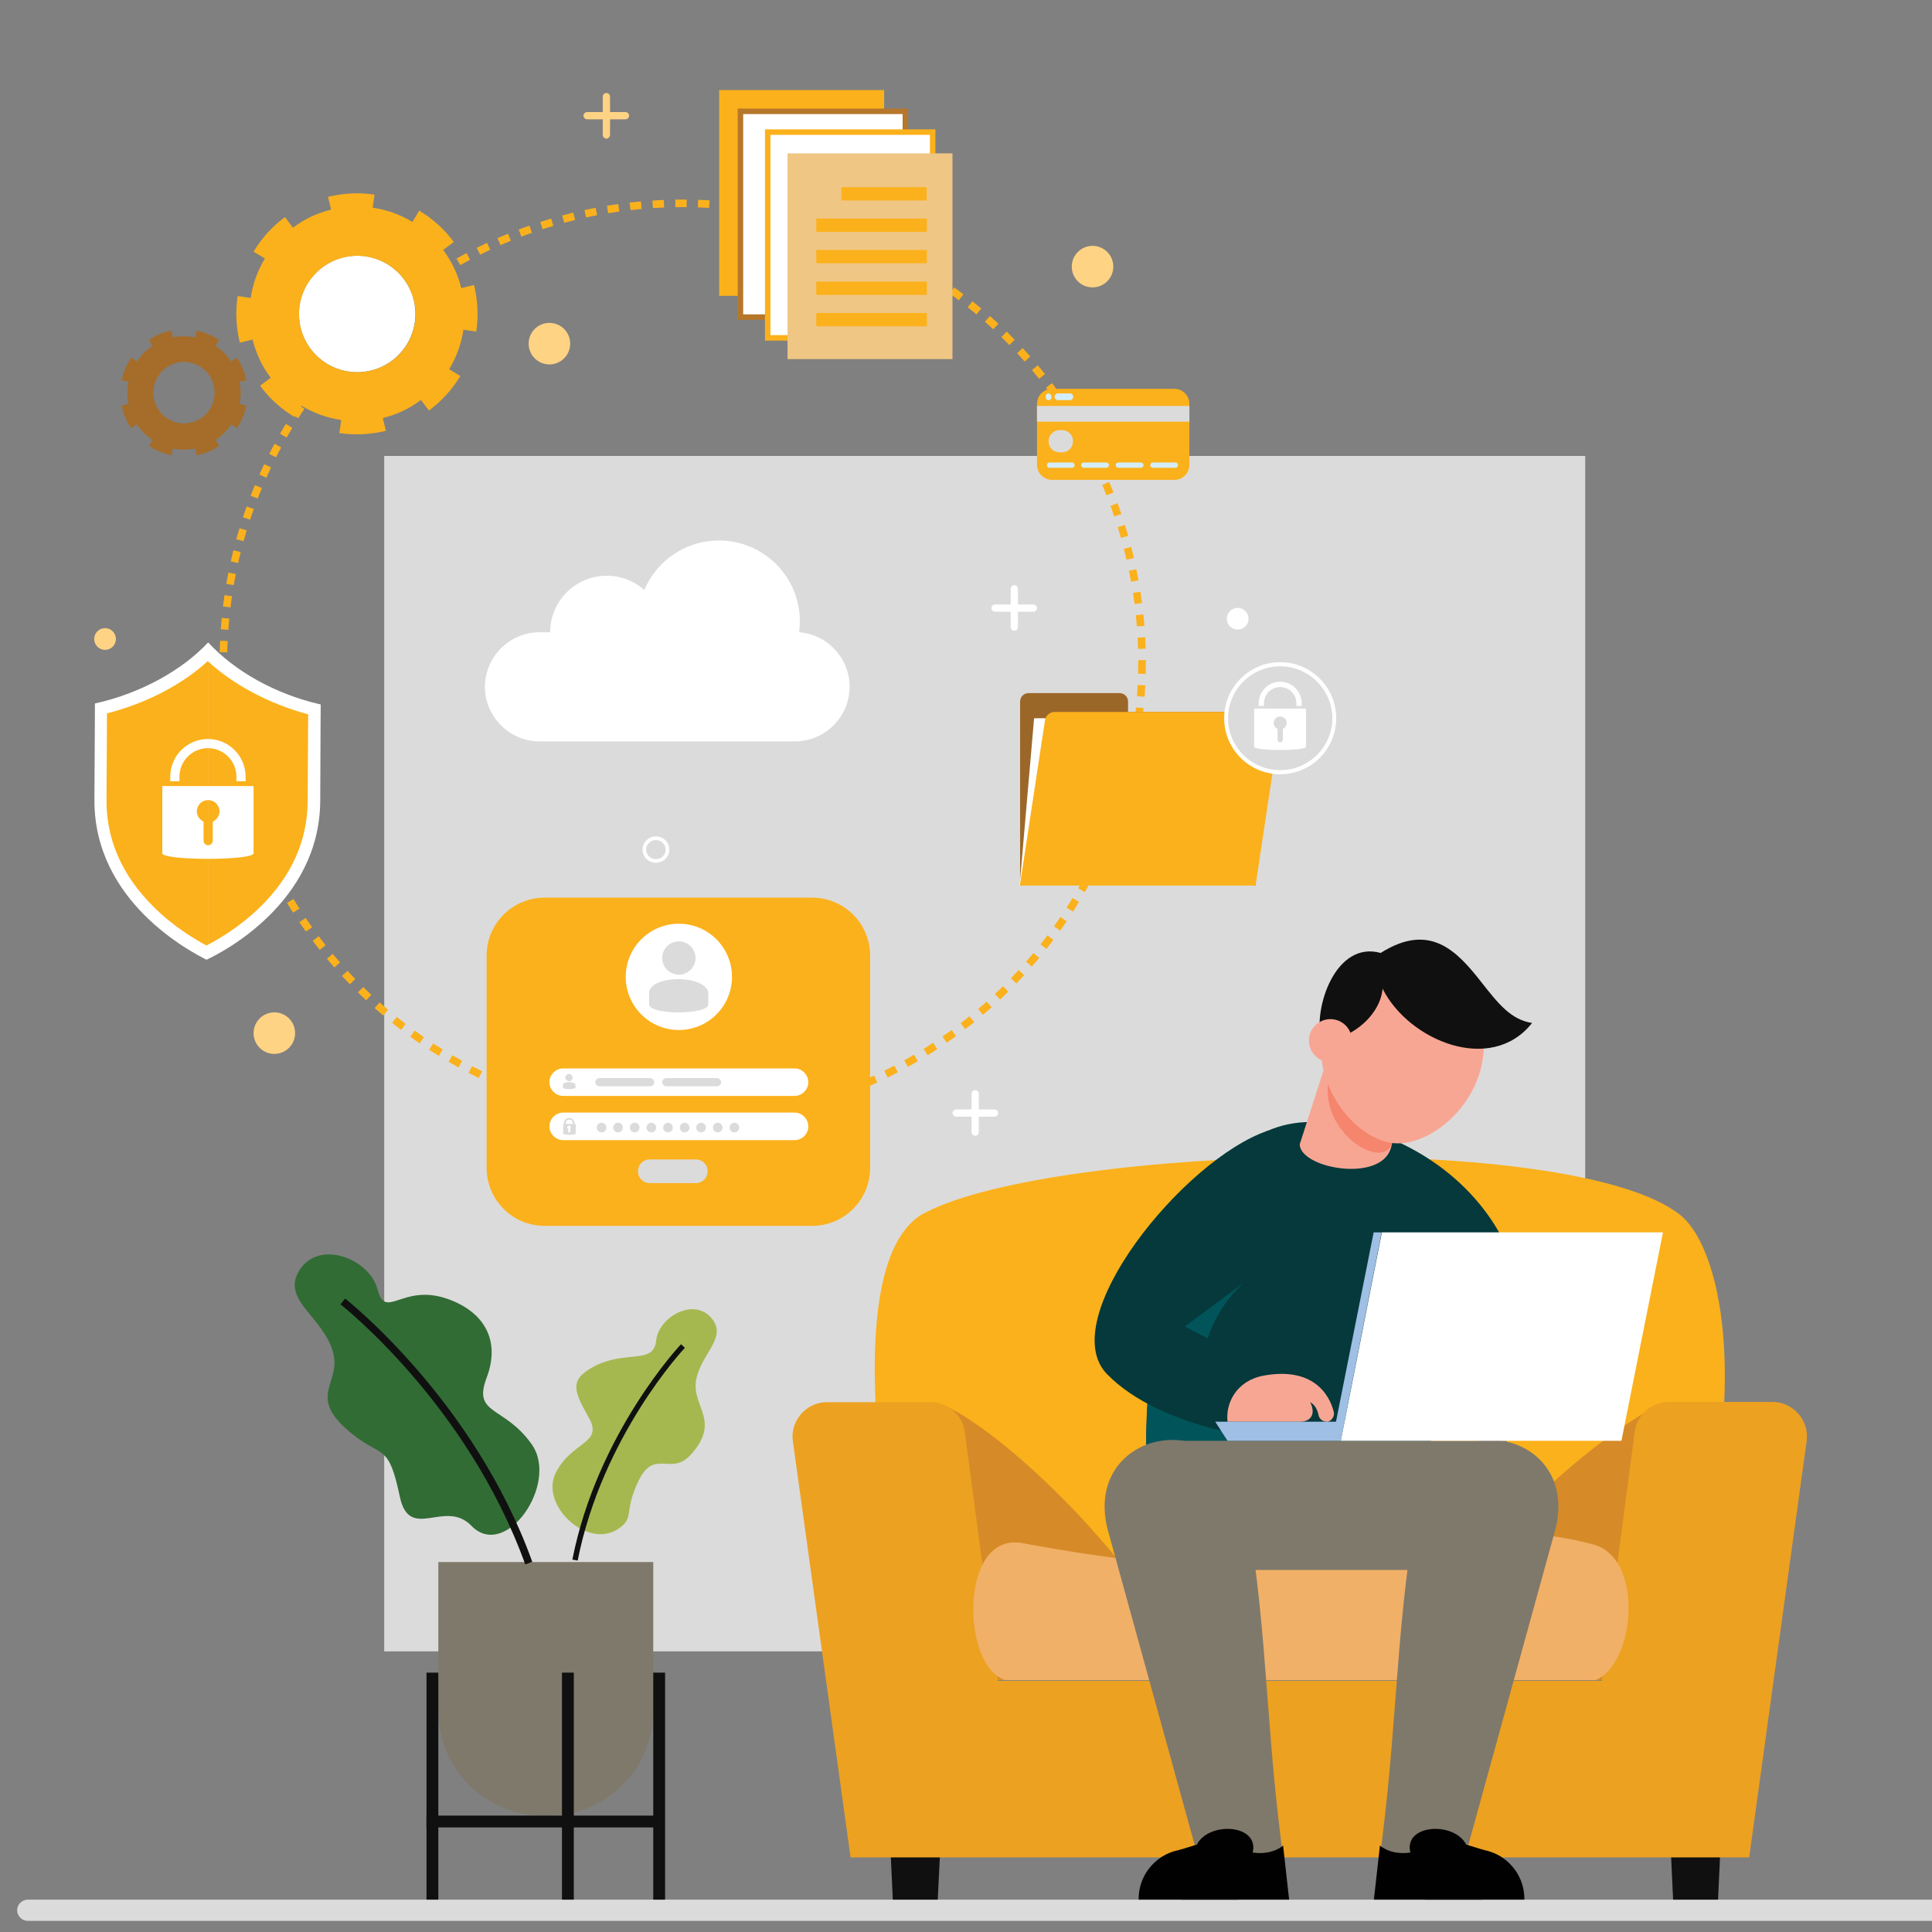 <?xml version="1.0" encoding="utf-8"?>
<!-- Generator: Adobe Illustrator 25.4.1, SVG Export Plug-In . SVG Version: 6.00 Build 0)  -->
<svg version="1.1" id="Layer_1" xmlns="http://www.w3.org/2000/svg" xmlns:xlink="http://www.w3.org/1999/xlink" x="0px" y="0px"
	 viewBox="0 0 800 800" style="enable-background:new 0 0 800 800;" xml:space="preserve">
<rect x="0" y="0" width="800" height="800" fill="#808080" stroke="none"/>
<style type="text/css">
	.st0{fill:#DCDBDB;}
	.st1{fill:#7F796B;}
	.st2{fill:#101010;}
	.st3{fill:#A5B850;}
	.st4{fill:#316C35;}
	.st5{fill:none;stroke:#FBB11B;stroke-width:3.133;stroke-miterlimit:10;stroke-dasharray:4.7,4.7;}
	.st6{fill:#FFFFFF;}
	.st7{fill:#FBB11B;}
	.st8{fill:#DEF1F6;}
	.st9{fill:#FFFFFF;stroke:#B6772A;stroke-width:2.276;stroke-miterlimit:10;}
	.st10{fill:#FFFFFF;stroke:#FBB11B;stroke-width:2.276;stroke-miterlimit:10;}
	.st11{fill:#EFC684;}
	.st12{fill:#A56D29;}
	.st13{fill:#D3EEF8;}
	.st14{fill:#9B6728;}
	.st15{fill:#FFD384;}
	.st16{fill:none;stroke:#FFFFFF;stroke-width:1.516;stroke-miterlimit:10;}
	.st17{fill:#D68B28;}
	.st18{fill:#EDA121;}
	.st19{fill:#F1B067;}
	.st20{fill:#05393B;}
	.st21{fill:#01555A;}
	.st22{fill:#010101;}
	.st23{fill:#F8A694;}
	.st24{fill:#A0BFE4;}
	.st25{fill:#F5856D;}
</style>
<rect x="159.1" y="188.8" class="st0" width="497.3" height="495"/>
<path id="shadow_1_" class="st0" d="M11.5,795.4h795.9c2.4,0,4.4-2,4.4-4.4l0,0c0-2.4-2-4.4-4.4-4.4H11.5c-2.4,0-4.4,2-4.4,4.4l0,0
	C7.1,793.4,9.1,795.4,11.5,795.4z"/>
<g id="plant">
	<g>
		<g>
			<path class="st1" d="M227.1,751.8h-2.3c-23.9,0-43.3-19.4-43.3-43.3v-61.7h89v61.7C270.5,732.4,251.1,751.8,227.1,751.8z"/>
			<rect x="176.6" y="692.6" class="st2" width="4.9" height="94"/>
			<rect x="270.5" y="692.6" class="st2" width="4.9" height="94"/>
			<rect x="232.7" y="692.6" class="st2" width="4.9" height="94"/>
		</g>
		<rect x="176.6" y="751.8" class="st2" width="94.1" height="4.9"/>
	</g>
	<g>
		<path class="st3" d="M295.3,546.7c5.4,7.7-5.4,14.4-7.1,25.1c-1.7,10.7,10.6,16.7-2.4,30.8c-8,8.6-14.8-2.8-21.3,10.4
			c-6.5,13.2-1.4,15.5-8.7,20.2c-12.8,8.3-32.3-10-25.7-23.3c6.6-13.2,19.9-12,13.7-22.9c-6.1-10.9-8.4-15.6,2.2-21.2
			c13.1-6.9,24.7-0.6,25.7-10.7C272.7,545.1,288.2,536.5,295.3,546.7z"/>
		<path class="st2" d="M239.2,646.2l-2.2-0.4c10.3-52.3,44.7-88.9,45-89.2l1.6,1.5C283.2,558.5,249.4,594.6,239.2,646.2z"/>
	</g>
	<g>
		<path class="st4" d="M123.2,527.4c-5.5,11.3,10.1,17.9,14.5,31.8c4.4,13.8-11.8,18.7,8.3,34.7c12.3,9.8,14.9,3.7,19.5,25.6
			c4,19.3,18.7,0.9,29.7,12.3c14.2,14.6,36.4-17.5,25-33.7c-11.4-16.2-24.6-12-18.7-27.6c5.9-15.6-1.1-27.4-16.3-32.7
			c-18.8-6.5-25.5,9.2-28.9-4C152.8,520.7,130.6,512.5,123.2,527.4z"/>
		<path class="st2" d="M217.5,647.8c-23.9-66.3-76-107.3-76.5-107.7l1.9-2.4c0.5,0.4,53.3,41.9,77.5,109L217.5,647.8z"/>
	</g>
</g>
<g>
	<g>
		<ellipse class="st5" cx="282.7" cy="274.3" rx="190.2" ry="190.1"/>
		<path class="st6" d="M330.9,261.8c0.2-1.5,0.3-3,0.3-4.5c0-18.5-15-33.5-33.5-33.5c-13.9,0-25.8,8.4-30.9,20.5
			c-4.1-3.7-9.6-5.9-15.6-5.9c-12.9,0-23.4,10.5-23.4,23.4h-4.4c-12.4,0-22.6,10.2-22.6,22.6v0c0,12.4,10.2,22.6,22.6,22.6h105.8
			c12.4,0,22.6-10.2,22.6-22.6v0C351.8,272.4,342.5,262.7,330.9,261.8z"/>
		<g>
			<path class="st7" d="M336.3,507.6H225.5c-13.3,0-24-10.8-24-24v-87.9c0-13.3,10.8-24,24-24h110.8c13.3,0,24,10.8,24,24v87.9
				C360.3,496.9,349.5,507.6,336.3,507.6z"/>
			<g>
				<g>
					<path class="st6" d="M329,453.8h-95.8c-3.1,0-5.7-2.6-5.7-5.7l0,0c0-3.1,2.6-5.7,5.7-5.7H329c3.1,0,5.7,2.6,5.7,5.7l0,0
						C334.7,451.2,332.1,453.8,329,453.8z"/>
					<path class="st6" d="M329,472.1h-95.8c-3.1,0-5.7-2.6-5.7-5.7l0,0c0-3.1,2.6-5.7,5.7-5.7H329c3.1,0,5.7,2.6,5.7,5.7l0,0
						C334.7,469.6,332.1,472.1,329,472.1z"/>
					<g>
						<path class="st0" d="M251.1,466.9c0,1.1-0.9,2-2,2c-1.1,0-2-0.9-2-2c0-1.1,0.9-2,2-2C250.2,464.9,251.1,465.8,251.1,466.9z"/>
						<path class="st0" d="M257.9,466.9c0,1.1-0.9,2-2,2c-1.1,0-2-0.9-2-2c0-1.1,0.9-2,2-2C257.1,464.9,257.9,465.8,257.9,466.9z"/>
						<path class="st0" d="M264.8,466.9c0,1.1-0.9,2-2,2c-1.1,0-2-0.9-2-2c0-1.1,0.9-2,2-2C263.9,464.9,264.8,465.8,264.8,466.9z"/>
						<path class="st0" d="M271.7,466.9c0,1.1-0.9,2-2,2c-1.1,0-2-0.9-2-2c0-1.1,0.9-2,2-2C270.8,464.9,271.7,465.8,271.7,466.9z"/>
						<path class="st0" d="M278.6,466.9c0,1.1-0.9,2-2,2c-1.1,0-2-0.9-2-2c0-1.1,0.9-2,2-2C277.7,464.9,278.6,465.8,278.6,466.9z"/>
						<path class="st0" d="M285.5,466.9c0,1.1-0.9,2-2,2c-1.1,0-2-0.9-2-2c0-1.1,0.9-2,2-2C284.6,464.9,285.5,465.8,285.5,466.9z"/>
						<path class="st0" d="M292.3,466.9c0,1.1-0.9,2-2,2c-1.1,0-2-0.9-2-2c0-1.1,0.9-2,2-2C291.4,464.9,292.3,465.8,292.3,466.9z"/>
						<path class="st0" d="M299.2,466.9c0,1.1-0.9,2-2,2c-1.1,0-2-0.9-2-2c0-1.1,0.9-2,2-2C298.3,464.9,299.2,465.8,299.2,466.9z"/>
						<path class="st0" d="M306.1,466.9c0,1.1-0.9,2-2,2c-1.1,0-2-0.9-2-2c0-1.1,0.9-2,2-2C305.2,464.9,306.1,465.8,306.1,466.9z"/>
					</g>
					<g>
						<ellipse class="st6" cx="281.1" cy="404.5" rx="22" ry="22"/>
						<g>
							<g>
								<path class="st0" d="M281.1,403.6c2.1,0,4.1-1,5.4-2.6c0.9-1.2,1.5-2.6,1.5-4.3c0-3.8-3.1-6.9-6.9-6.9
									c-3.9,0-6.9,3.1-6.9,6.9c0,1.7,0.6,3.1,1.5,4.3C276.9,402.5,278.9,403.6,281.1,403.6z"/>
							</g>
							<path class="st0" d="M293.3,415.9c0,4.4-24.5,4.4-24.5,0l0-5.1c1-7,22.5-7.3,24.5,0L293.3,415.9z"/>
						</g>
					</g>
					<path class="st0" d="M237.9,465.4v-0.3c0-1.2-1-2.2-2.2-2.2c-1.2,0-2.2,1-2.2,2.2v0.3h-0.3v4c0,0.7,5.2,0.7,5.2,0v-4H237.9z
						 M234.3,465.1c0-0.8,0.5-1.5,1.4-1.5c1,0,1.5,0.7,1.5,1.5v0.3h-2.9V465.1z M236.1,467.4v1.2c0,0.2-0.2,0.4-0.4,0.4
						c-0.2,0-0.4-0.1-0.4-0.4v-1.2c-0.2-0.1-0.4-0.3-0.4-0.6c0-0.4,0.3-0.7,0.7-0.7c0.4,0,0.7,0.3,0.7,0.7
						C236.4,467.1,236.3,467.3,236.1,467.4z"/>
					<g>
						<g>
							<g>
								<path class="st0" d="M235.7,447.7c0.5,0,0.9-0.2,1.1-0.6c0.2-0.2,0.3-0.6,0.3-0.9c0-0.8-0.7-1.5-1.5-1.5
									c-0.8,0-1.5,0.7-1.5,1.5c0,0.3,0.1,0.7,0.3,0.9C234.8,447.5,235.2,447.7,235.7,447.7z"/>
							</g>
							<path class="st0" d="M238.3,450.3c0,0.9-5.2,0.9-5.2,0l0-1.1c0.2-1.5,4.7-1.5,5.2,0L238.3,450.3z"/>
						</g>
						<path class="st0" d="M269.2,449.8h-21c-0.9,0-1.7-0.8-1.7-1.7l0,0c0-0.9,0.8-1.7,1.7-1.7h21c0.9,0,1.7,0.8,1.7,1.7l0,0
							C270.9,449,270.2,449.8,269.2,449.8z"/>
						<path class="st0" d="M296.9,449.8h-21c-0.9,0-1.7-0.8-1.7-1.7l0,0c0-0.9,0.8-1.7,1.7-1.7h21c0.9,0,1.7,0.8,1.7,1.7l0,0
							C298.6,449,297.8,449.8,296.9,449.8z"/>
					</g>
				</g>
				<path class="st0" d="M288.2,489.9H269c-2.6,0-4.8-2.1-4.8-4.8v-0.2c0-2.6,2.1-4.8,4.8-4.8h19.2c2.6,0,4.8,2.1,4.8,4.8v0.2
					C293,487.7,290.8,489.9,288.2,489.9z"/>
			</g>
		</g>
		<g>
			<g>
				<g>
					<g>
						<path class="st8" d="M39.2,291.3L39.2,291.3c0-0.2,0-0.2,0-0.2C39.2,291.1,39.2,291.3,39.2,291.3z"/>
						<path class="st8" d="M39.2,291.3L39.2,291.3c0-0.2,0-0.2,0-0.2C39.2,291.1,39.2,291.3,39.2,291.3z"/>
						<path class="st8" d="M132.8,291.7c0,0,0-0.2,0-0.2C132.8,291.5,132.8,291.6,132.8,291.7L132.8,291.7z"/>
						<path class="st8" d="M132.8,291.7c0,0,0-0.2,0-0.2C132.8,291.5,132.8,291.6,132.8,291.7L132.8,291.7z"/>
						<path class="st6" d="M86.2,266c-10.9,11.7-28.3,21.2-46.9,25.3c0,1.2,0,8.1-0.2,39.9c-0.2,42.3,40.1,63,46.4,66.2
							c6.1-2.8,46.9-23.4,47.1-65.8c0.1-31.7,0.2-38.6,0.2-39.9C114.1,287.5,97,277.8,86.2,266z"/>
					</g>
				</g>
				<g>
					<g>
						<path class="st7" d="M86.1,273.7c-10.7,9.8-25.5,17.5-41.8,21.7l-0.2,35.9c-0.1,16.4,6.5,31.3,19.4,44.1
							c8.5,8.5,17.5,13.7,22,16.1c0.2-0.1,0.4-0.2,0.6-0.3L86.1,273.7C86.1,273.7,86.1,273.7,86.1,273.7z"/>
					</g>
					<g>
						<path class="st7" d="M86.1,273.8v117.4c4.7-2.5,13.3-7.5,21.5-15.5c13.1-12.8,19.7-27.5,19.8-44l0.2-35.9
							C111.4,291.4,96.7,283.6,86.1,273.8z"/>
					</g>
				</g>
			</g>
			<g>
				<path class="st6" d="M67.2,325.5v27.8c0,3.1,37.8,3.1,37.8,0v-27.8H67.2z M88.1,340.2v7.9c0,1-0.9,1.9-1.9,1.9
					c-1.1,0-1.9-0.9-1.9-1.9v-7.9c-1.6-0.7-2.8-2.4-2.8-4.2c0-2.6,2.1-4.7,4.7-4.7c2.6,0,4.7,2.1,4.7,4.7
					C90.8,337.9,89.7,339.5,88.1,340.2z"/>
				<path class="st6" d="M101.7,323.5h-3.8v-1.9c0-6.5-5.3-11.8-11.8-11.8c-6.5,0-11.8,5.3-11.8,11.8v1.9h-3.8v-1.9
					c0-8.6,7-15.6,15.6-15.6c8.6,0,15.6,7,15.6,15.6V323.5z"/>
			</g>
		</g>
		<g>
			<g>
				<rect x="297.8" y="37.3" class="st7" width="68.3" height="85.2"/>
			</g>
			<g>
				<rect x="306.6" y="46.1" class="st9" width="68.3" height="85.2"/>
			</g>
			<g>
				<rect x="317.9" y="54.7" class="st10" width="68.3" height="85.2"/>
			</g>
			<g>
				<rect x="326.1" y="63.5" class="st11" width="68.3" height="85.2"/>
				<rect x="348.4" y="77.5" class="st7" width="35.3" height="5.5"/>
				<rect x="338" y="90.5" class="st7" width="45.8" height="5.5"/>
				<rect x="338" y="103.5" class="st7" width="45.8" height="5.5"/>
				<rect x="338" y="116.6" class="st7" width="45.8" height="5.5"/>
				<rect x="338" y="129.6" class="st7" width="45.8" height="5.5"/>
			</g>
		</g>
		<g>
			<ellipse class="st6" cx="147.9" cy="130" rx="24.1" ry="24.1"/>
			<g>
				<path class="st7" d="M186,152.9c3.1-5.2,5.1-10.8,5.9-16.4l1.8,0.3l3.5,0.5l0,0c1-6.5,0.6-13-0.9-19.3l-5.3,1.3
					c-1.4-5.7-3.9-11-7.5-15.8l4.4-3.3c-3.7-5.1-8.6-9.5-14.3-13l-2.8,4.7c-5.2-3.1-10.8-5.1-16.5-5.9l0.8-5.4
					c-6.5-1-13-0.6-19.3,0.9l1.3,5.3c-5.7,1.4-11.1,3.9-15.8,7.5l-3.3-4.4c-5.1,3.7-9.5,8.5-13,14.3l4.7,2.8
					c-3.1,5.2-5.1,10.8-5.9,16.4l-3.8-0.6l-1.6-0.2l0,0c-1,6.5-0.6,13,0.9,19.3l5.3-1.3c1.4,5.7,3.9,11.1,7.5,15.8l-4.4,3.3
					c3.7,5.1,8.5,9.5,14.3,13l2.8-4.7c5.2,3.1,10.8,5.1,16.5,5.9l-0.6,4.2l-0.2,1.2c6.5,1,13,0.6,19.3-0.9l-1.3-5.3
					c5.7-1.4,11.1-3.9,15.8-7.5l3.3,4.4c5.1-3.8,9.5-8.5,13-14.3L186,152.9z M135.5,150.7c-11.4-6.9-15.1-21.7-8.2-33.1
					c6.9-11.4,21.7-15.1,33.1-8.2c11.4,6.9,15.1,21.7,8.2,33.1C161.7,153.9,146.9,157.5,135.5,150.7z"/>
			</g>
			<g>
				<path class="st12" d="M95.7,149.7c-1.8-2.7-4-4.9-6.5-6.5l0.5-0.8l1.1-1.6l0,0c-2.9-1.9-6-3.2-9.4-3.9l-0.6,2.8
					c-3-0.6-6.1-0.6-9.2,0l-0.6-2.8c-3.3,0.6-6.5,1.9-9.4,3.9l1.6,2.4c-2.7,1.8-4.9,4-6.5,6.5l-2.4-1.6c-1.9,2.9-3.2,6.1-3.9,9.4
					l2.8,0.6c-0.6,3-0.6,6.1,0,9.2l-2.8,0.6c0.6,3.3,1.9,6.5,3.9,9.4l2.4-1.6c1.8,2.7,4,4.9,6.5,6.5l-1.1,1.7l-0.5,0.7l0,0
					c2.9,1.9,6.1,3.2,9.4,3.9l0.6-2.8c3,0.6,6.1,0.6,9.2,0l0.6,2.8c3.3-0.6,6.5-1.9,9.4-3.9l-1.6-2.4c2.7-1.8,4.9-4,6.5-6.5l1.9,1.2
					l0.5,0.4c1.9-2.9,3.2-6,3.9-9.4l-2.8-0.6c0.6-3,0.6-6.1,0-9.2l2.8-0.6c-0.6-3.3-1.9-6.4-3.9-9.4L95.7,149.7z M83.2,173.2
					c-5.9,3.9-13.7,2.3-17.6-3.6c-3.9-5.8-2.3-13.7,3.6-17.6c5.8-3.9,13.7-2.3,17.6,3.6C90.6,161.5,89,169.4,83.2,173.2z"/>
			</g>
		</g>
		<g>
			<path class="st7" d="M486.3,198.7l-50.7,0c-3.4,0-6.2-2.8-6.2-6.2v-25.3c0-3.4,2.8-6.2,6.2-6.2h50.7c3.4,0,6.2,2.8,6.2,6.2v25.3
				C492.5,195.9,489.7,198.7,486.3,198.7z"/>
			<rect x="429.4" y="168.1" class="st0" width="63.1" height="6.5"/>
			<path class="st13" d="M443.9,191.5l-9.3,0c-0.6,0-1.1,0.5-1.1,1.1v0c0,0.6,0.5,1.1,1.1,1.1h9.3c0.6,0,1.1-0.5,1.1-1.1l0,0
				C444.9,192,444.5,191.5,443.9,191.5z"/>
			<path class="st13" d="M458.1,191.5h-9.3c-0.6,0-1.1,0.5-1.1,1.1l0,0c0,0.6,0.5,1.1,1.1,1.1h9.3c0.6,0,1.1-0.5,1.1-1.1l0,0
				C459.2,192,458.7,191.5,458.1,191.5z"/>
			<path class="st13" d="M472.4,191.5h-9.3c-0.6,0-1.1,0.5-1.1,1.1l0,0c0,0.6,0.5,1.1,1.1,1.1h9.3c0.6,0,1.1-0.5,1.1-1.1l0,0
				C473.5,192,473,191.5,472.4,191.5z"/>
			<path class="st13" d="M486.7,191.5h-9.3c-0.6,0-1.1,0.5-1.1,1.1l0,0c0,0.6,0.5,1.1,1.1,1.1h9.3c0.6,0,1.1-0.5,1.1-1.1l0,0
				C487.8,192,487.3,191.5,486.7,191.5z"/>
			<path class="st13" d="M434.2,162.9L434.2,162.9c-0.7,0-1.2,0.5-1.2,1.2v0.4c0,0.7,0.5,1.2,1.2,1.2l0,0c0.7,0,1.2-0.5,1.2-1.2
				v-0.4C435.3,163.5,434.8,162.9,434.2,162.9z"/>
			<path class="st13" d="M436.7,164.3L436.7,164.3c0,0.8,0.6,1.4,1.4,1.4h4.9c0.8,0,1.4-0.6,1.4-1.4l0,0c0-0.8-0.6-1.4-1.4-1.4h-4.9
				C437.3,162.9,436.7,163.5,436.7,164.3z"/>
			<path class="st0" d="M438.7,178.1h1.1c2.5,0,4.5,2,4.5,4.5v0.2c0,2.5-2,4.5-4.5,4.5h-1.1c-2.5,0-4.5-2-4.5-4.5v-0.2
				C434.2,180.2,436.2,178.1,438.7,178.1z"/>
		</g>
		<g>
			<g>
				<path class="st14" d="M467.1,294.8v-4.3c0-2-1.6-3.5-3.5-3.5h-37.7c-2,0-3.5,1.6-3.5,3.5v76.2h97.6v-71.9H467.1z"/>
				<polygon class="st6" points="523.9,297.4 428.2,297.4 422.2,366.7 519.4,366.7 				"/>
				<path class="st7" d="M519.9,366.7h-97.6l10.4-68.4c0.3-2,2-3.5,4-3.5H526c2.5,0,4.4,2.2,4,4.7L519.9,366.7z"/>
			</g>
			<g>
				<g>
					<ellipse class="st0" cx="530.1" cy="297.4" rx="22.4" ry="22.4"/>
					<path class="st6" d="M530.1,320.6c-12.8,0-23.2-10.4-23.2-23.2c0-12.8,10.4-23.2,23.2-23.2c12.8,0,23.2,10.4,23.2,23.2
						C553.3,310.2,542.9,320.6,530.1,320.6z M530.1,275.9c-11.9,0-21.6,9.7-21.6,21.5c0,11.9,9.7,21.5,21.6,21.5s21.6-9.7,21.6-21.5
						C551.6,285.6,542,275.9,530.1,275.9z"/>
				</g>
				<g>
					<path class="st6" d="M519.3,293.4v15.8c0,1.8,21.5,1.8,21.5,0v-15.8H519.3z M531.2,301.8v4.5c0,0.6-0.5,1.1-1.1,1.1
						c-0.6,0-1.1-0.5-1.1-1.1v-4.5c-0.9-0.4-1.6-1.3-1.6-2.4c0-1.5,1.2-2.7,2.7-2.7c1.5,0,2.7,1.2,2.7,2.7
						C532.7,300.5,532.1,301.4,531.2,301.8z"/>
					<path class="st6" d="M539,292.3h-2.2v-1.1c0-3.7-3-6.7-6.7-6.7c-3.7,0-6.7,3-6.7,6.7v1.1h-2.2v-1.1c0-4.9,4-8.9,8.9-8.9
						c4.9,0,8.9,4,8.9,8.9V292.3z"/>
				</g>
			</g>
		</g>
	</g>
	<ellipse class="st15" cx="452.4" cy="110.4" rx="8.6" ry="8.6"/>
	<ellipse class="st15" cx="227.5" cy="142.3" rx="8.6" ry="8.6"/>
	<ellipse class="st6" cx="512.5" cy="256.2" rx="4.5" ry="4.5"/>
	
		<ellipse transform="matrix(1 -1.177089e-03 1.177089e-03 1 -0.311 5.141468e-02)" class="st15" cx="43.5" cy="264.6" rx="4.5" ry="4.5"/>
	<ellipse class="st15" cx="113.6" cy="427.8" rx="8.6" ry="8.6"/>
	<g>
		<path class="st15" d="M251.1,57.4L251.1,57.4c-0.8,0-1.5-0.7-1.5-1.5V40c0-0.8,0.7-1.5,1.5-1.5l0,0c0.8,0,1.5,0.7,1.5,1.5v15.9
			C252.5,56.7,251.9,57.4,251.1,57.4z"/>
		<path class="st15" d="M241.6,47.9L241.6,47.9c0-0.8,0.7-1.5,1.5-1.5H259c0.8,0,1.5,0.7,1.5,1.5l0,0c0,0.8-0.7,1.5-1.5,1.5h-15.9
			C242.3,49.4,241.6,48.7,241.6,47.9z"/>
	</g>
	<g>
		<path class="st6" d="M420,261.2L420,261.2c-0.8,0-1.5-0.7-1.5-1.5v-15.9c0-0.8,0.7-1.5,1.5-1.5l0,0c0.8,0,1.5,0.7,1.5,1.5v15.9
			C421.5,260.5,420.8,261.2,420,261.2z"/>
		<path class="st6" d="M410.5,251.8L410.5,251.8c0-0.8,0.7-1.5,1.5-1.5h15.9c0.8,0,1.5,0.7,1.5,1.5l0,0c0,0.8-0.7,1.5-1.5,1.5H412
			C411.2,253.3,410.5,252.6,410.5,251.8z"/>
	</g>
	<g>
		<path class="st6" d="M403.8,470.3L403.8,470.3c-0.8,0-1.5-0.7-1.5-1.5v-15.9c0-0.8,0.7-1.5,1.5-1.5l0,0c0.8,0,1.5,0.7,1.5,1.5
			v15.9C405.3,469.6,404.6,470.3,403.8,470.3z"/>
		<path class="st6" d="M394.4,460.9L394.4,460.9c0-0.8,0.7-1.5,1.5-1.5h15.9c0.8,0,1.5,0.7,1.5,1.5l0,0c0,0.8-0.7,1.5-1.5,1.5h-15.9
			C395.1,462.3,394.4,461.7,394.4,460.9z"/>
	</g>
	<ellipse class="st16" cx="271.6" cy="351.8" rx="4.8" ry="4.7"/>
</g>
<g>
	<g>
		<polygon class="st2" points="388.3,786.6 369.7,786.6 367.8,746.2 390.3,746.2 		"/>
		<polygon class="st2" points="711.4,786.6 692.8,786.6 690.9,746.2 713.3,746.2 		"/>
		<path class="st7" d="M695.2,676.1c-2,6.4-4.3,12.9-6.7,19.6H379.9c0,0-39.8-162,0-191.6c1-0.8,2.2-1.5,3.7-2.2
			c53.6-27.5,268.7-34,312.4,1.4c0.3,0.3,0.6,0.5,0.9,0.8C712.9,518.8,726.9,577.7,695.2,676.1z"/>
		<path class="st17" d="M496.2,695.6H379.9l11.3-113.5C411.6,590.9,465.5,637.3,496.2,695.6z"/>
		<path class="st17" d="M695.2,676.1c-2,6.4-4.3,12.9-6.7,19.6H576.4c19.3-35.7,66-89.8,111.4-114.7L695.2,676.1z"/>
		<path class="st18" d="M733.9,580.5h-42.8c-7.2,0-13.3,5.3-14.2,12.4l-13.6,103.1H413.2L399.5,593c-0.9-7.1-7-12.4-14.2-12.4h-42.8
			c-8.9,0-15.7,8.1-14.1,16.8l23.8,171.7h23.5v0h347.8v0h0.8L748,597.4C749.6,588.6,742.8,580.5,733.9,580.5z"/>
		<g>
			<g>
				<path class="st19" d="M660.7,639.8c20.1,6.7,16.2,49.3,0,55.9H416.5c-18.2-4.7-19.8-61,6.5-56.8
					C584,669.1,591.8,620.8,660.7,639.8z"/>
			</g>
		</g>
	</g>
	<g>
		<path class="st20" d="M474.6,596.6c-0.1,11,0.5,21.3,1.7,30.4h114.5l6.8-111.7c-6.8-40.8-25.4-50.7-54.9-50.7
			c-26.4,0-44,21.5-54.6,50.3C478.8,539.7,474.7,570,474.6,596.6z"/>
		<path class="st21" d="M474.6,598.8l41.4-2.5c-23-7.5-24.8-42.8-1.4-64.8l-26.5-16.6C478.8,539.7,474.7,572.2,474.6,598.8z"/>
		<polygon class="st1" points="466.7,650.1 624,650.1 624,596.6 482.3,596.6 		"/>
		<g>
			<g>
				<path class="st1" d="M644.1,633.1l-42.3,153.4l-33,0c10.4-65.3,8.1-107.7,17.9-162C595.4,580.1,654.4,591.9,644.1,633.1z"/>
			</g>
			<g>
				<path class="st22" d="M590,786.6c0-0.1,0-0.2,0-0.3c0-11.4,9.2-20.6,20.6-20.6s20.6,9.2,20.6,20.6c0,0.1,0,0.2,0,0.3H590z"/>
				<path class="st22" d="M614.6,766.1l-7.5-2.3c-4.9-9.7-26-8.5-23.1,3.3c-8.3,1.2-12.6-2.9-12.6-2.9l-2.5,22.4h44.7L614.6,766.1z"
					/>
			</g>
		</g>
		<g>
			<g>
				<path class="st1" d="M458.6,633.1l42.3,153.4l33,0c-10.4-65.3-8.1-107.7-17.9-162C507.3,580.1,448.3,591.9,458.6,633.1z"/>
			</g>
			<g>
				<path class="st22" d="M512.7,786.6c0-0.1,0-0.2,0-0.3c0-11.4-9.2-20.6-20.6-20.6c-11.4,0-20.6,9.2-20.6,20.6c0,0.1,0,0.2,0,0.3
					H512.7z"/>
				<path class="st22" d="M488.1,766.1l7.5-2.3c4.9-9.7,26-8.5,23.1,3.3c8.3,1.2,12.6-2.9,12.6-2.9l2.5,22.4h-44.7L488.1,766.1z"/>
			</g>
		</g>
		<path class="st20" d="M525,468.2c15.5,9.4,17.7,37.2,9.7,48.3l-44.1,32.8l44.9,23.1l-7.3,23.9c0,0-46.9-3.8-69.8-27.3
			C436.4,546.4,490.1,480,525,468.2z"/>
		<path class="st20" d="M556.4,510.4c-13.2-16.6-4.1-42.2,12.8-41.5c54.9,19.3,71.8,72.9,54.4,97c-14.9,20.6-80.4,28.6-80.4,28.6
			v-22.6l45.5-9.8C588.7,562,565.2,525.7,556.4,510.4z"/>
		<g>
			<path class="st23" d="M508.3,588.7c-0.9-7.6,3.6-17,15-19.1c19.9-3.6,27.1,7.3,29,15.1c0.5,2-1.4,4.2-3.1,4
				c-1.7-0.2-2.9-1.2-3.2-2.7c-0.4-1.9-1.3-4.2-3.5-5.4c2.1,4,1.2,8.1-4.4,8.1H508.3z"/>
			<g>
				<path class="st24" d="M553.2,588.7l15.6-78.4h3.3c-1.1,5.4-16.5,83.9-16.9,86.3c-4.1,0-41.8,0-46.9,0l-5.1-7.9H553.2z"/>
				<polygon class="st6" points="572.2,510.3 688.6,510.3 671.4,596.6 555.2,596.6 				"/>
			</g>
		</g>
		<g>
			<g>
				<path class="st23" d="M538.2,473.8c0,8.9,26.8,14.8,35.5,5.5c1.3-1.4,2.2-3.2,2.6-5.3l5-22.6l-32-12l-1,3L538.2,473.8z"/>
				<path class="st25" d="M576.3,474l5-22.6l-30.2-8.1C543.3,466.5,571.2,485.1,576.3,474z"/>
			</g>
			<path class="st23" d="M547,430.6c-1.7,22.2,15.9,41.8,30.6,42.8c14.7,1,35-15.5,36.7-37.7c1.7-22.2-12-41.4-30.6-42.8
				C565.1,391.6,548.7,408.4,547,430.6z"/>
			<path class="st2" d="M571.7,394.6c20.4-12.9,31.6-0.8,41.7,12.1c7.1,9,12.2,15.5,21,16.9c-17,21.5-51.1,7.3-61.9-14.2
				c-1.1,12.3-15.5,22.4-25.5,21.2C543.8,417,553.2,389.4,571.7,394.6z"/>
			<ellipse class="st23" cx="550.9" cy="430.9" rx="8.9" ry="8.9"/>
		</g>
	</g>
</g>
</svg>
